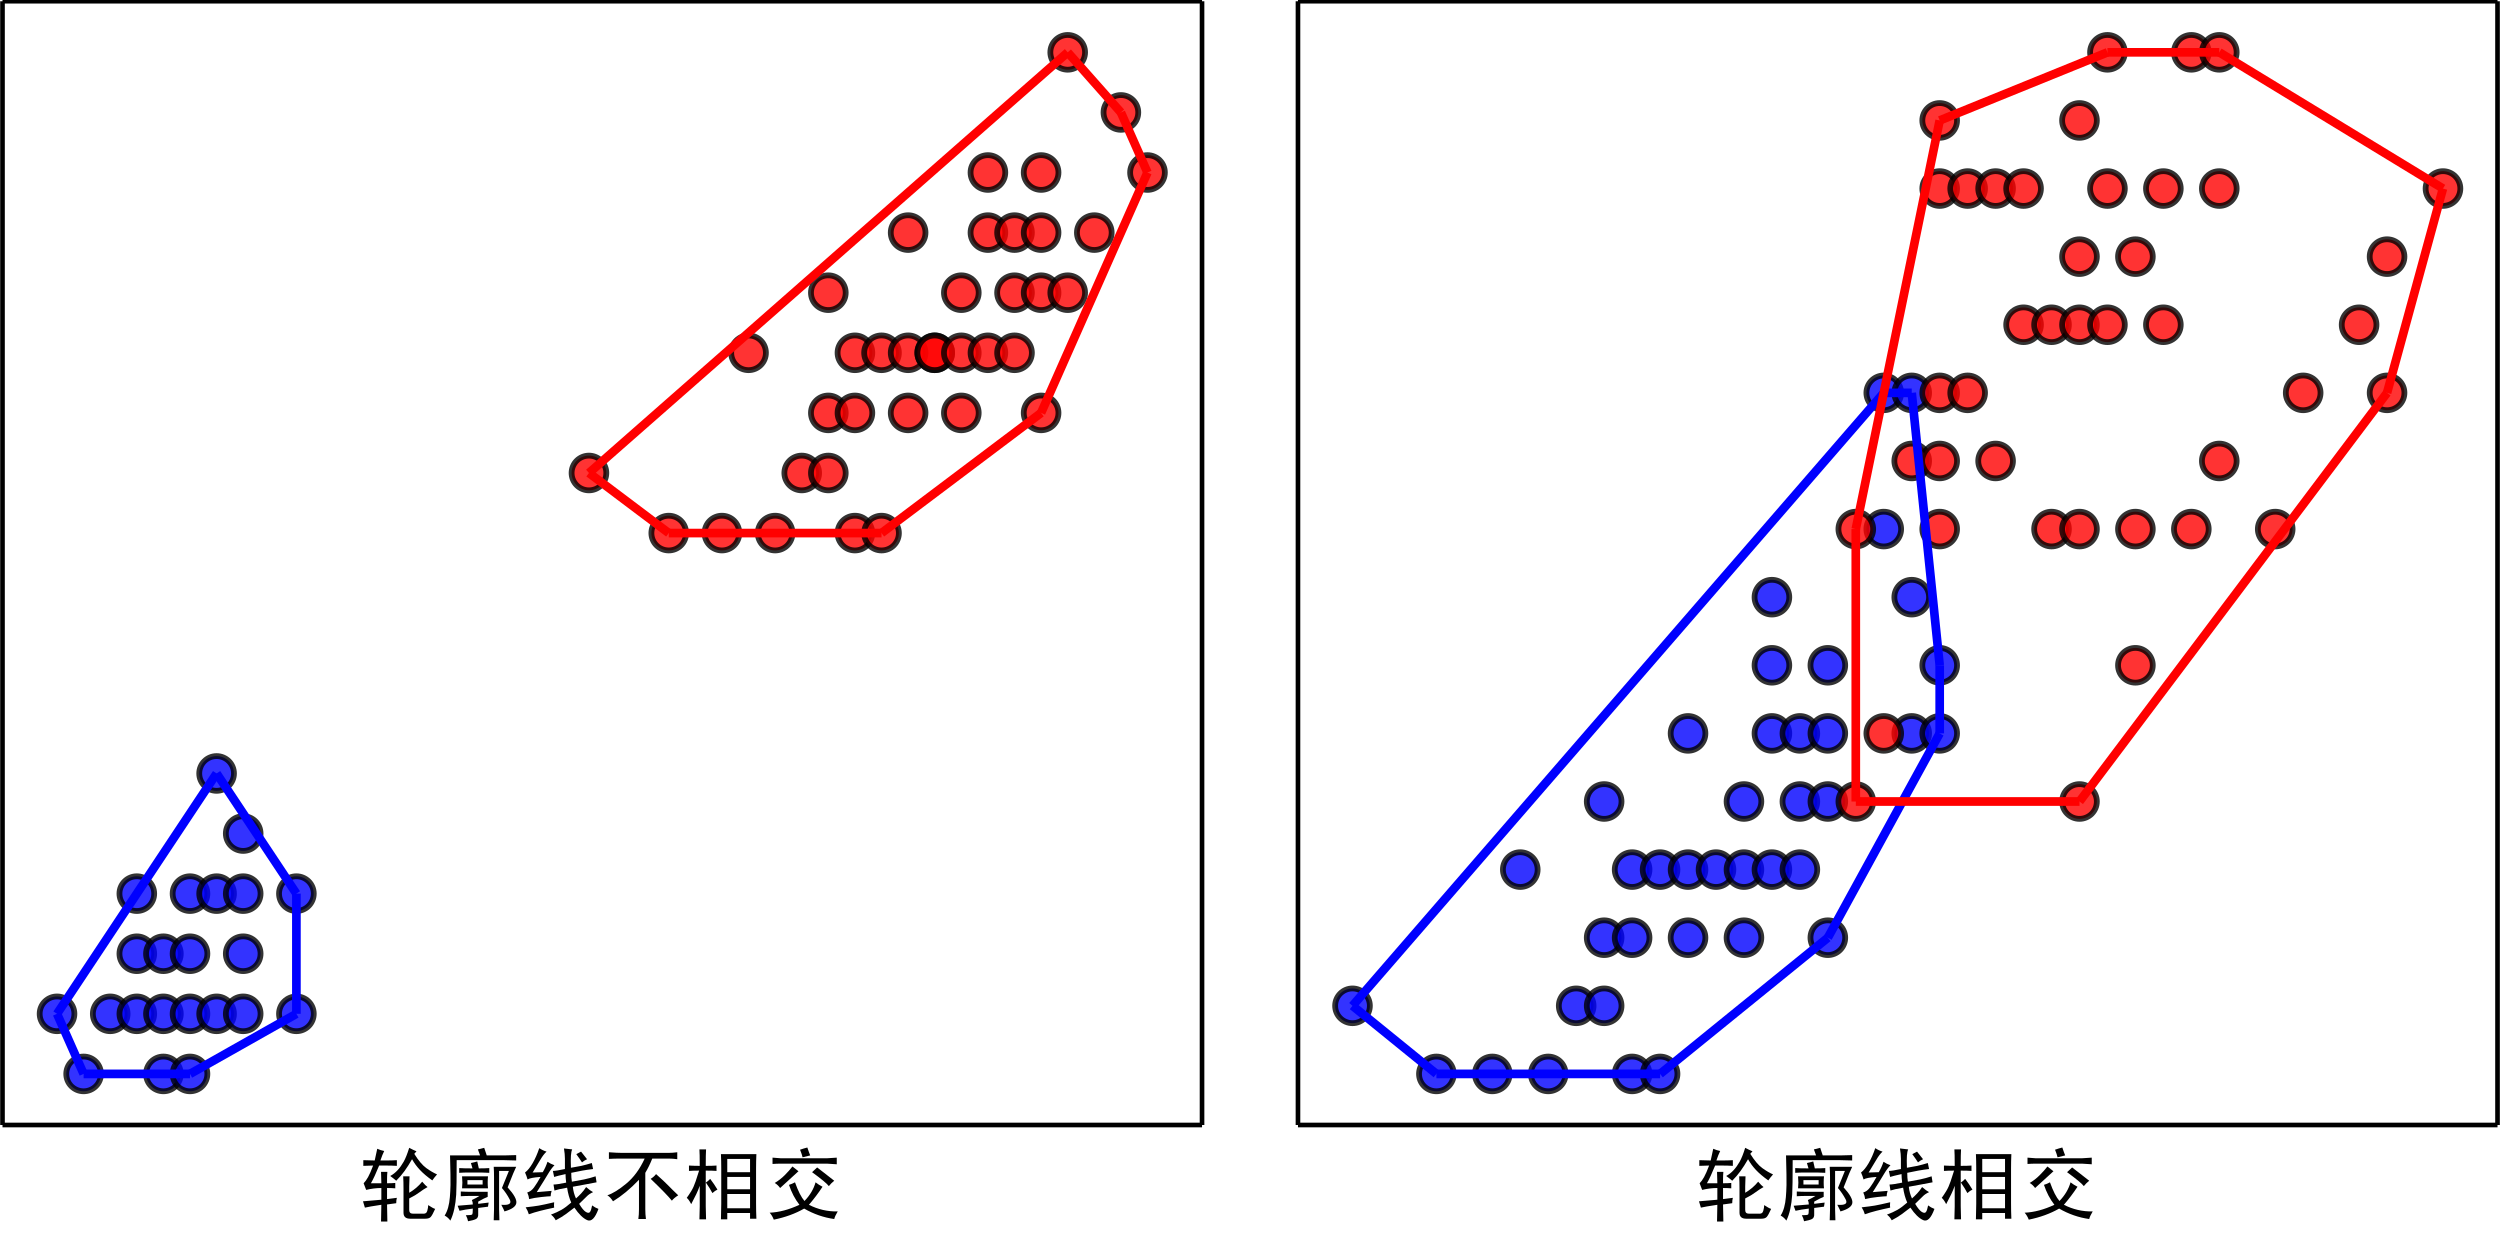 <?xml version="1.0" encoding="UTF-8"?>
<!DOCTYPE svg  PUBLIC '-//W3C//DTD SVG 1.1//EN'  'http://www.w3.org/Graphics/SVG/1.1/DTD/svg11.dtd'>
<!-- Created with matplotlib (https://matplotlib.org/) -->
<svg width="432pt" height="216pt" version="1.1" viewBox="0 0 432 216" xmlns="http://www.w3.org/2000/svg" xmlns:xlink="http://www.w3.org/1999/xlink">
 <defs>
  <style type="text/css">*{stroke-linecap:butt;stroke-linejoin:round;}</style>
 </defs>
 <g id="figure_1">
  <g id="patch_1">
   <path d="m0 216h432v-216h-432z" fill="#fff"/>
  </g>
  <g id="axes_1">
   <g id="patch_2">
    <path d="m0.432 194.4h207.28v-194.18h-207.28z" fill="#fff"/>
   </g>
   <g id="PathCollection_1">
    <defs>
     <path id="m9811ee01b9" d="m0 3c0.796 0 1.559-0.316 2.121-0.879 0.563-0.563 0.879-1.326 0.879-2.121s-0.316-1.559-0.879-2.121c-0.563-0.563-1.326-0.879-2.121-0.879s-1.559 0.316-2.121 0.879c-0.563 0.563-0.879 1.326-0.879 2.121s0.316 1.559 0.879 2.121c0.563 0.563 1.326 0.879 2.121 0.879z" stroke="#000" stroke-opacity=".8"/>
    </defs>
    <g clip-path="url(#p7b8cca4803)" fill="#0000ff" fill-opacity=".8" stroke="#000000" stroke-opacity=".8">
     <use x="9.854" y="175.189" xlink:href="#m9811ee01b9"/>
     <use x="14.45" y="185.573" xlink:href="#m9811ee01b9"/>
     <use x="19.046" y="175.189" xlink:href="#m9811ee01b9"/>
     <use x="23.642" y="175.189" xlink:href="#m9811ee01b9"/>
     <use x="23.642" y="164.805" xlink:href="#m9811ee01b9"/>
     <use x="23.642" y="154.421" xlink:href="#m9811ee01b9"/>
     <use x="28.237" y="185.573" xlink:href="#m9811ee01b9"/>
     <use x="28.237" y="175.189" xlink:href="#m9811ee01b9"/>
     <use x="28.237" y="164.805" xlink:href="#m9811ee01b9"/>
     <use x="32.833" y="185.573" xlink:href="#m9811ee01b9"/>
     <use x="32.833" y="175.189" xlink:href="#m9811ee01b9"/>
     <use x="32.833" y="164.805" xlink:href="#m9811ee01b9"/>
     <use x="32.833" y="154.421" xlink:href="#m9811ee01b9"/>
     <use x="37.429" y="175.189" xlink:href="#m9811ee01b9"/>
     <use x="37.429" y="154.421" xlink:href="#m9811ee01b9"/>
     <use x="37.429" y="133.653" xlink:href="#m9811ee01b9"/>
     <use x="42.025" y="175.189" xlink:href="#m9811ee01b9"/>
     <use x="42.025" y="164.805" xlink:href="#m9811ee01b9"/>
     <use x="42.025" y="154.421" xlink:href="#m9811ee01b9"/>
     <use x="42.025" y="144.037" xlink:href="#m9811ee01b9"/>
     <use x="51.217" y="175.189" xlink:href="#m9811ee01b9"/>
     <use x="51.217" y="154.421" xlink:href="#m9811ee01b9"/>
    </g>
   </g>
   <g id="PathCollection_2">
    <defs>
     <path id="mbb2a604035" d="m0 3c0.796 0 1.559-0.316 2.121-0.879 0.563-0.563 0.879-1.326 0.879-2.121s-0.316-1.559-0.879-2.121c-0.563-0.563-1.326-0.879-2.121-0.879s-1.559 0.316-2.121 0.879c-0.563 0.563-0.879 1.326-0.879 2.121s0.316 1.559 0.879 2.121c0.563 0.563 1.326 0.879 2.121 0.879z" stroke="#000" stroke-opacity=".8"/>
    </defs>
    <g clip-path="url(#p7b8cca4803)" fill="#ff0000" fill-opacity=".8" stroke="#000000" stroke-opacity=".8">
     <use x="115.56" y="92.116" xlink:href="#mbb2a604035"/>
     <use x="101.772" y="81.732" xlink:href="#mbb2a604035"/>
     <use x="133.944" y="92.116" xlink:href="#mbb2a604035"/>
     <use x="129.348" y="60.963" xlink:href="#mbb2a604035"/>
     <use x="124.752" y="92.116" xlink:href="#mbb2a604035"/>
     <use x="138.54" y="81.732" xlink:href="#mbb2a604035"/>
     <use x="143.136" y="81.732" xlink:href="#mbb2a604035"/>
     <use x="143.136" y="71.348" xlink:href="#mbb2a604035"/>
     <use x="143.136" y="50.579" xlink:href="#mbb2a604035"/>
     <use x="147.732" y="92.116" xlink:href="#mbb2a604035"/>
     <use x="147.732" y="71.348" xlink:href="#mbb2a604035"/>
     <use x="147.732" y="60.963" xlink:href="#mbb2a604035"/>
     <use x="152.328" y="92.116" xlink:href="#mbb2a604035"/>
     <use x="152.328" y="60.963" xlink:href="#mbb2a604035"/>
     <use x="156.924" y="71.348" xlink:href="#mbb2a604035"/>
     <use x="156.924" y="60.963" xlink:href="#mbb2a604035"/>
     <use x="156.924" y="40.195" xlink:href="#mbb2a604035"/>
     <use x="161.52" y="60.963" xlink:href="#mbb2a604035"/>
     <use x="161.52" y="60.963" xlink:href="#mbb2a604035"/>
     <use x="166.116" y="60.963" xlink:href="#mbb2a604035"/>
     <use x="166.116" y="71.348" xlink:href="#mbb2a604035"/>
     <use x="166.116" y="50.579" xlink:href="#mbb2a604035"/>
     <use x="170.712" y="60.963" xlink:href="#mbb2a604035"/>
     <use x="170.712" y="40.195" xlink:href="#mbb2a604035"/>
     <use x="170.712" y="29.811" xlink:href="#mbb2a604035"/>
     <use x="175.308" y="60.963" xlink:href="#mbb2a604035"/>
     <use x="175.308" y="50.579" xlink:href="#mbb2a604035"/>
     <use x="175.308" y="40.195" xlink:href="#mbb2a604035"/>
     <use x="179.903" y="71.348" xlink:href="#mbb2a604035"/>
     <use x="179.903" y="50.579" xlink:href="#mbb2a604035"/>
     <use x="179.903" y="40.195" xlink:href="#mbb2a604035"/>
     <use x="179.903" y="29.811" xlink:href="#mbb2a604035"/>
     <use x="184.499" y="9.043" xlink:href="#mbb2a604035"/>
     <use x="189.095" y="40.195" xlink:href="#mbb2a604035"/>
     <use x="184.499" y="50.579" xlink:href="#mbb2a604035"/>
     <use x="193.691" y="19.427" xlink:href="#mbb2a604035"/>
     <use x="198.287" y="29.811" xlink:href="#mbb2a604035"/>
    </g>
   </g>
   <g id="matplotlib.axis_1">
    <g id="text_1">
     <!-- 轮廓线不相交 -->
     <defs>
      <path id="SimHei-36718" d="m27.344 36.719q-0.391 9.766-0.391 14.062h7.812q-0.391-4.297-0.391-8.984v-5.078q5.859 0 10.156 0.391v-6.641q-4.688 0.391-10.156 0.391v-13.672q5.859 0.781 12.109 1.562-0.781-2.734-0.781-6.641-3.125-0.391-11.328-1.562 0-8.984 0.391-21.094h-7.812q0.391 11.719 0.391 20.703-15.625-2.344-20.312-3.516-1.562 4.688-2.344 7.812 5.469 0.391 22.656 1.953v14.453q-4.688 0-9.375-0.594-4.688-0.578-9.375-1.75l-3.125 8.203q2.734 2.734 5.469 7.609 2.734 4.891 6.25 14.266-4.688 0-12.109-0.391v7.031q7.422-0.391 14.062-0.391 1.953 8.203 3.125 14.453 4.297-1.953 8.594-2.734-2.344-4.688-4.688-11.719h6.641q7.812 0 13.672 0.391v-7.031q-6.641 0.391-13.281 0.391h-8.594q-5.859-14.453-10.156-21.875zm43.359 39.453-2.734-3.125q7.812-12.5 14.844-17.578t13.281-7.812q-3.516-3.906-5.859-7.422-9.375 6.641-15.234 12.891t-9.766 13.281q-4.688-8.203-9.188-14.453-4.484-6.25-10.344-12.109-3.125 2.734-7.422 5.859 5.078 2.734 9.172 7.219 4.109 4.5 7.422 10.359 3.328 5.859 6.844 17.188 5.078-2.734 8.984-4.297zm-8.594-30.859q-0.391-7.031-0.391-12.5v-7.812q9.375 5.469 16.016 13.672 4.297-5.078 6.641-6.641-5.078-2.734-9.969-6.453-4.875-3.703-12.688-7.609v-14.062q0-4.688 4.297-4.688h11.719q5.078-0.781 6.25 3.312 1.172 4.109 1.172 7.234 5.859-3.906 8.594-4.688-3.516-7.812-5.469-9.953-1.953-2.156-6.641-2.156h-18.75q-8.203 0-8.203 7.422v29.297q0 8.984-0.391 15.625z"/>
      <path id="SimHei-24275" d="m37.891 61.719q3.906 0.781 7.812 1.953 1.172-4.688 1.953-8.594 7.422 0 12.891 0.391v-5.859q-5.469 0.391-10.156 0.391h-15.234q-6.25 0-11.719-0.391v5.859q5.469-0.391 16.406-0.391-0.391 1.953-1.953 6.641zm-4.297-21.094v-5.469h18.75v5.469zm-6.641-10.156q0.391 3.906 0.391 7.031t-0.391 7.812h32.031q-0.391-3.516-0.391-7.625 0-4.094 0.391-7.219zm-3.125-27.734-2.344 6.25q10.547 0.781 18.75 1.562 0 3.125-1.172 5.469 5.859 2.734 9.375 5.078h-11.328q-6.25 0-11.719-0.391v5.859q5.859-0.391 12.109-0.391h21.094v-6.25q-3.516-1.172-11.719-5.859v-2.734q3.125 0.391 12.891 1.562l-0.781-5.078q-6.25-0.781-12.109-1.562v-7.031q0.391-5.078-2.734-6.641t-9.766-2.734q-0.781 3.906-2.734 7.422 7.031 0 7.812 0.984 0.781 0.969 0.781 7.219-9.766-1.172-16.406-2.734zm52.344 28.125q2.344 5.469 8.594 21.094h-12.109v-47.266q0-4.688 0.391-13.672h-7.031q0.391 8.594 0.391 13.672v39.844q0 7.031-0.391 12.5h27.734q-1.953-3.516-10.547-25.391 11.719-12.891 10.734-19.344-0.969-6.438-14.641-10.344-0.391 1.562-3.906 8.203 14.453-1.172 10.344 6.641-4.094 7.812-9.562 14.062zm-29.688 47.656q3.125 0.781 7.812 1.953 0.781-2.734 3.125-9.375h21.875q5.859 0 14.453 0.391v-6.641q-8.203 0.391-14.453 0.391h-58.984q0-33.203-0.594-42.578-0.578-9.375-2.344-17.578-1.75-8.203-4.875-14.453-2.734 3.906-7.031 6.25 2.734 4.297 4.297 9.953 1.562 5.672 2.141 12.703 0.594 7.031 0.781 15.031 0.203 8.016-0.578 36.531h37.109q-0.781 2.344-2.734 7.422z"/>
      <path id="SimHei-32447" d="m22.266 80.078q3.906-2.734 8.984-4.297-3.906-3.516-7.625-9.969-3.703-6.438-9.562-15.812 8.984 0.391 12.5 0.391 3.516 5.859 5.859 12.891 3.906-2.734 8.594-4.297-3.906-3.906-7.812-10.547t-14.062-22.656q10.547 0.781 18.359 1.562-1.172-3.906-1.172-6.641-2.734 0-11.719-0.984-8.984-0.969-14.844-2.531-0.391 3.906-2.344 8.203 4.688 1.172 8.391 6.25 3.719 5.078 8.016 12.891-12.5-0.781-16.016-3.125-1.172 4.297-3.125 8.594 4.688 3.516 9.375 11.516 4.688 8.016 8.203 18.562zm-16.797-73.047q10.547 1.172 16.203 2.141 5.672 0.984 18.953 4.109-0.391-4.297 0-6.641-9.375-1.953-17-3.906-7.609-1.953-14.25-4.297-1.172 4.297-3.906 8.594zm75.781 59.375q-3.516-1.562-6.25-3.906-2.734 4.297-7.031 10.156 2.734 1.562 5.859 3.125 1.562-1.953 7.422-9.375zm-42.188-14.453q3.906 0 14.844 2.344 0 7.031 0 12.688 0 5.672-1.172 12.703 4.688-0.391 10.156-1.172-1.172-2.344-1.562-7.625-0.391-5.266 0-15.031l12.891 2.344q6.641 1.562 12.891 3.516l1.562-7.422q-6.641-0.781-13.281-1.953l-13.672-2.734q0-6.25 0.781-10.938l14.844 2.734q7.422 1.562 14.453 3.906l1.172-7.422q-7.031-1.172-14.453-2.734l-14.844-2.734q0.781-7.812 3.906-14.453 3.125 2.734 6.438 6.25 3.328 3.516 6.062 7.812 5.469-4.688 8.594-6.25-5.078-2.344-7.812-5.281-2.734-2.922-9.375-9.172 4.688-7.812 8.203-9.969 3.516-2.141 5.078-0.188t2.734 8.203q3.516-2.734 7.812-4.297-6.25-17.188-13.875-13.859-7.609 3.312-15.812 15.422-5.469-4.297-10.547-8-5.078-3.719-12.5-7.625-1.953 3.906-5.859 7.031 7.422 2.734 12.891 5.859t12.109 8.984q-3.516 7.812-5.078 18.359-11.328-1.953-15.625-3.516l-1.172 7.422q4.297 0 15.625 2.344-0.781 6.25-0.781 10.547-10.547-2.344-14.062-3.516z"/>
      <path id="SimHei-19981" d="m81.641 74.219q5.078 0 10.938 0.781v-8.594q-5.469 0.781-10.547 0.781h-20.312q-3.906-9.766-8.594-17.578v-44.922q0-6.25 0.781-12.109h-9.375q0.781 5.469 0.781 12.109v36.328q-16.016-16.797-32.031-26.562-3.516 5.469-7.031 7.422 9.766 3.125 23.438 14.453t22.656 30.859h-30.078q-7.422 0-14.062-0.391v8.203q10.156-0.781 16.406-0.781zm12.109-52.344q-5.469-3.516-7.812-6.641-6.25 7.812-26.172 26.953 3.906 2.344 6.641 5.859 10.547-9.375 15.031-14.062 4.5-4.688 12.312-12.109z"/>
      <path id="SimHei-30456" d="m7.031 58.594q6.641-0.391 13.281-0.391 0 15.234-0.391 20.312h8.203q-0.391-5.469-0.391-20.312 8.203 0 13.281 0.391v-6.641q-4.688 0.391-13.281 0.391v-14.844q3.125 1.953 5.469 4.688 5.078-6.641 8.984-13.281-2.734-1.172-6.25-4.297-2.734 5.469-8.203 13.281v-29.297q0-6.25 0.391-16.406h-8.203q0.391 10.156 0.391 16.016v25.391q-1.562-4.688-4.297-10.359-2.734-5.656-6.25-12.297-2.734 5.469-5.469 7.812 2.344 3.125 5.469 8.203t5.469 12.109 4.297 13.281q-7.422 0-12.5-0.391zm47.266-35.156v-17.578h28.125v17.578zm0 21.094v-15.234h28.125v15.234zm0 22.266v-16.406h28.125v16.406zm-7.812 5.859h43.75q-0.391-8.594-0.391-17.969v-42.578q0-9.375 0.391-19.141h-7.812v7.031h-28.125v-7.812h-7.812q0.391 11.328 0.391 19.141v43.75q0 9.375-0.391 17.578z"/>
      <path id="SimHei-20132" d="m34.766 57.422q3.516-2.734 7.422-5.859-5.859-5.469-22.656-20.703-2.734 3.906-6.641 6.25 6.641 3.906 12.297 9.562 5.672 5.672 9.578 10.75zm24.219-7.031q3.125 3.125 6.25 5.859 1.953-1.562 8.594-6.641t12.5-9.766q-3.906-3.125-6.641-6.641-3.516 4.688-20.703 17.188zm-28.516-15.625q3.906 1.172 7.422 3.125 5.859-16.406 11.719-23.047 10.156 10.547 13.672 23.047 3.906-3.125 8.594-5.469-7.422-11.328-16.797-22.266 16.797-8.594 35.547-8.203-3.516-5.859-4.297-9.375-19.531 2.734-37.109 12.891-16.406-9.375-37.5-13.672-1.953 5.078-5.078 8.594 17.578 0.781 36.719 9.766-8.203 10.547-12.891 24.609zm13.672 43.359q4.297 1.562 8.984 2.734 1.172-3.125 1.75-5.078 0.594-1.953 1.766-4.688-5.078-1.172-9.375-2.344-0.781 3.516-3.125 9.375zm45.312-17.969q-6.25 0.391-12.109 0.781h-56.641q-5.469 0-10.547-0.391v7.812q5.078-0.391 10.156-0.781h57.031q5.859 0.391 12.109 0.781z"/>
     </defs>
     <g transform="translate(62.07 209.61) scale(.14 -.14)">
      <use xlink:href="#SimHei-36718"/>
      <use x="100" xlink:href="#SimHei-24275"/>
      <use x="200" xlink:href="#SimHei-32447"/>
      <use x="300" xlink:href="#SimHei-19981"/>
      <use x="400" xlink:href="#SimHei-30456"/>
      <use x="500" xlink:href="#SimHei-20132"/>
     </g>
    </g>
   </g>
   <g id="line2d_1">
    <path d="m37.429 133.65-27.576 41.537" clip-path="url(#p7b8cca4803)" fill="none" stroke="#00f" stroke-linecap="square" stroke-width="1.5"/>
   </g>
   <g id="line2d_2">
    <path d="m51.217 154.42v20.768" clip-path="url(#p7b8cca4803)" fill="none" stroke="#00f" stroke-linecap="square" stroke-width="1.5"/>
   </g>
   <g id="line2d_3">
    <path d="m51.217 154.42-13.788-20.768" clip-path="url(#p7b8cca4803)" fill="none" stroke="#00f" stroke-linecap="square" stroke-width="1.5"/>
   </g>
   <g id="line2d_4">
    <path d="m14.45 185.57-4.596-10.384" clip-path="url(#p7b8cca4803)" fill="none" stroke="#00f" stroke-linecap="square" stroke-width="1.5"/>
   </g>
   <g id="line2d_5">
    <path d="m32.833 185.57 18.384-10.384" clip-path="url(#p7b8cca4803)" fill="none" stroke="#00f" stroke-linecap="square" stroke-width="1.5"/>
   </g>
   <g id="line2d_6">
    <path d="m32.833 185.57h-18.384" clip-path="url(#p7b8cca4803)" fill="none" stroke="#00f" stroke-linecap="square" stroke-width="1.5"/>
   </g>
   <g id="line2d_7">
    <path d="m184.5 9.043-82.727 72.689" clip-path="url(#p7b8cca4803)" fill="none" stroke="#f00" stroke-linecap="square" stroke-width="1.5"/>
   </g>
   <g id="line2d_8">
    <path d="m193.69 19.427 4.596 10.384" clip-path="url(#p7b8cca4803)" fill="none" stroke="#f00" stroke-linecap="square" stroke-width="1.5"/>
   </g>
   <g id="line2d_9">
    <path d="m193.69 19.427-9.192-10.384" clip-path="url(#p7b8cca4803)" fill="none" stroke="#f00" stroke-linecap="square" stroke-width="1.5"/>
   </g>
   <g id="line2d_10">
    <path d="m115.56 92.116-13.788-10.384" clip-path="url(#p7b8cca4803)" fill="none" stroke="#f00" stroke-linecap="square" stroke-width="1.5"/>
   </g>
   <g id="line2d_11">
    <path d="m115.56 92.116h36.768" clip-path="url(#p7b8cca4803)" fill="none" stroke="#f00" stroke-linecap="square" stroke-width="1.5"/>
   </g>
   <g id="line2d_12">
    <path d="m179.9 71.348 18.384-41.537" clip-path="url(#p7b8cca4803)" fill="none" stroke="#f00" stroke-linecap="square" stroke-width="1.5"/>
   </g>
   <g id="line2d_13">
    <path d="m179.9 71.348-27.576 20.768" clip-path="url(#p7b8cca4803)" fill="none" stroke="#f00" stroke-linecap="square" stroke-width="1.5"/>
   </g>
   <g id="patch_3">
    <path d="m0.432 194.4v-194.18" fill="none" stroke="#000" stroke-linecap="square" stroke-width=".8"/>
   </g>
   <g id="patch_4">
    <path d="m207.71 194.4v-194.18" fill="none" stroke="#000" stroke-linecap="square" stroke-width=".8"/>
   </g>
   <g id="patch_5">
    <path d="m0.432 194.4h207.28" fill="none" stroke="#000" stroke-linecap="square" stroke-width=".8"/>
   </g>
   <g id="patch_6">
    <path d="m0.432 0.216h207.28" fill="none" stroke="#000" stroke-linecap="square" stroke-width=".8"/>
   </g>
  </g>
  <g id="axes_2">
   <g id="patch_7">
    <path d="m224.29 194.4h207.28v-194.18h-207.28z" fill="#fff"/>
   </g>
   <g id="PathCollection_3">
    <g clip-path="url(#p47435f6bce)" fill="#0000ff" fill-opacity=".8" stroke="#000000" stroke-opacity=".8">
     <use x="233.713" y="173.805" xlink:href="#m9811ee01b9"/>
     <use x="248.208" y="185.573" xlink:href="#m9811ee01b9"/>
     <use x="257.871" y="185.573" xlink:href="#m9811ee01b9"/>
     <use x="262.703" y="150.267" xlink:href="#m9811ee01b9"/>
     <use x="267.534" y="185.573" xlink:href="#m9811ee01b9"/>
     <use x="272.366" y="173.805" xlink:href="#m9811ee01b9"/>
     <use x="277.197" y="173.805" xlink:href="#m9811ee01b9"/>
     <use x="277.197" y="162.036" xlink:href="#m9811ee01b9"/>
     <use x="277.197" y="138.499" xlink:href="#m9811ee01b9"/>
     <use x="282.029" y="185.573" xlink:href="#m9811ee01b9"/>
     <use x="282.029" y="162.036" xlink:href="#m9811ee01b9"/>
     <use x="282.029" y="150.267" xlink:href="#m9811ee01b9"/>
     <use x="286.861" y="185.573" xlink:href="#m9811ee01b9"/>
     <use x="286.861" y="150.267" xlink:href="#m9811ee01b9"/>
     <use x="291.692" y="162.036" xlink:href="#m9811ee01b9"/>
     <use x="291.692" y="150.267" xlink:href="#m9811ee01b9"/>
     <use x="291.692" y="126.73" xlink:href="#m9811ee01b9"/>
     <use x="296.524" y="150.267" xlink:href="#m9811ee01b9"/>
     <use x="301.356" y="162.036" xlink:href="#m9811ee01b9"/>
     <use x="301.356" y="150.267" xlink:href="#m9811ee01b9"/>
     <use x="301.356" y="138.499" xlink:href="#m9811ee01b9"/>
     <use x="306.187" y="150.267" xlink:href="#m9811ee01b9"/>
     <use x="306.187" y="126.73" xlink:href="#m9811ee01b9"/>
     <use x="306.187" y="114.961" xlink:href="#m9811ee01b9"/>
     <use x="306.187" y="103.192" xlink:href="#m9811ee01b9"/>
     <use x="311.019" y="150.267" xlink:href="#m9811ee01b9"/>
     <use x="311.019" y="138.499" xlink:href="#m9811ee01b9"/>
     <use x="311.019" y="126.73" xlink:href="#m9811ee01b9"/>
     <use x="315.85" y="162.036" xlink:href="#m9811ee01b9"/>
     <use x="315.85" y="138.499" xlink:href="#m9811ee01b9"/>
     <use x="315.85" y="126.73" xlink:href="#m9811ee01b9"/>
     <use x="315.85" y="114.961" xlink:href="#m9811ee01b9"/>
     <use x="325.514" y="91.424" xlink:href="#m9811ee01b9"/>
     <use x="325.514" y="67.886" xlink:href="#m9811ee01b9"/>
     <use x="330.345" y="126.73" xlink:href="#m9811ee01b9"/>
     <use x="330.345" y="103.192" xlink:href="#m9811ee01b9"/>
     <use x="330.345" y="67.886" xlink:href="#m9811ee01b9"/>
     <use x="335.177" y="126.73" xlink:href="#m9811ee01b9"/>
     <use x="335.177" y="114.961" xlink:href="#m9811ee01b9"/>
    </g>
   </g>
   <g id="PathCollection_4">
    <g clip-path="url(#p47435f6bce)" fill="#ff0000" fill-opacity=".8" stroke="#000000" stroke-opacity=".8">
     <use x="320.682" y="138.499" xlink:href="#mbb2a604035"/>
     <use x="320.682" y="91.424" xlink:href="#mbb2a604035"/>
     <use x="325.514" y="126.73" xlink:href="#mbb2a604035"/>
     <use x="330.345" y="79.655" xlink:href="#mbb2a604035"/>
     <use x="335.177" y="91.424" xlink:href="#mbb2a604035"/>
     <use x="335.177" y="79.655" xlink:href="#mbb2a604035"/>
     <use x="335.177" y="67.886" xlink:href="#mbb2a604035"/>
     <use x="335.177" y="32.58" xlink:href="#mbb2a604035"/>
     <use x="335.177" y="20.811" xlink:href="#mbb2a604035"/>
     <use x="340.009" y="67.886" xlink:href="#mbb2a604035"/>
     <use x="340.009" y="32.58" xlink:href="#mbb2a604035"/>
     <use x="344.84" y="79.655" xlink:href="#mbb2a604035"/>
     <use x="344.84" y="32.58" xlink:href="#mbb2a604035"/>
     <use x="349.672" y="56.117" xlink:href="#mbb2a604035"/>
     <use x="349.672" y="32.58" xlink:href="#mbb2a604035"/>
     <use x="354.504" y="91.424" xlink:href="#mbb2a604035"/>
     <use x="354.504" y="56.117" xlink:href="#mbb2a604035"/>
     <use x="359.335" y="138.499" xlink:href="#mbb2a604035"/>
     <use x="359.335" y="91.424" xlink:href="#mbb2a604035"/>
     <use x="359.335" y="56.117" xlink:href="#mbb2a604035"/>
     <use x="359.335" y="44.349" xlink:href="#mbb2a604035"/>
     <use x="359.335" y="20.811" xlink:href="#mbb2a604035"/>
     <use x="364.167" y="56.117" xlink:href="#mbb2a604035"/>
     <use x="364.167" y="32.58" xlink:href="#mbb2a604035"/>
     <use x="364.167" y="9.043" xlink:href="#mbb2a604035"/>
     <use x="368.998" y="114.961" xlink:href="#mbb2a604035"/>
     <use x="368.998" y="91.424" xlink:href="#mbb2a604035"/>
     <use x="368.998" y="44.349" xlink:href="#mbb2a604035"/>
     <use x="373.83" y="56.117" xlink:href="#mbb2a604035"/>
     <use x="373.83" y="32.58" xlink:href="#mbb2a604035"/>
     <use x="378.662" y="91.424" xlink:href="#mbb2a604035"/>
     <use x="378.662" y="9.043" xlink:href="#mbb2a604035"/>
     <use x="383.493" y="79.655" xlink:href="#mbb2a604035"/>
     <use x="383.493" y="32.58" xlink:href="#mbb2a604035"/>
     <use x="383.493" y="9.043" xlink:href="#mbb2a604035"/>
     <use x="393.157" y="91.424" xlink:href="#mbb2a604035"/>
     <use x="397.988" y="67.886" xlink:href="#mbb2a604035"/>
     <use x="407.651" y="56.117" xlink:href="#mbb2a604035"/>
     <use x="412.483" y="67.886" xlink:href="#mbb2a604035"/>
     <use x="412.483" y="44.349" xlink:href="#mbb2a604035"/>
     <use x="422.146" y="32.58" xlink:href="#mbb2a604035"/>
    </g>
   </g>
   <g id="matplotlib.axis_3">
    <g id="text_2">
     <!-- 轮廓线相交 -->
     <g transform="translate(292.93 209.61) scale(.14 -.14)">
      <use xlink:href="#SimHei-36718"/>
      <use x="100" xlink:href="#SimHei-24275"/>
      <use x="200" xlink:href="#SimHei-32447"/>
      <use x="300" xlink:href="#SimHei-30456"/>
      <use x="400" xlink:href="#SimHei-20132"/>
     </g>
    </g>
   </g>
   <g id="line2d_14">
    <path d="m325.51 67.886-91.801 105.92" clip-path="url(#p47435f6bce)" fill="none" stroke="#00f" stroke-linecap="square" stroke-width="1.5"/>
   </g>
   <g id="line2d_15">
    <path d="m330.35 67.886h-4.832" clip-path="url(#p47435f6bce)" fill="none" stroke="#00f" stroke-linecap="square" stroke-width="1.5"/>
   </g>
   <g id="line2d_16">
    <path d="m248.21 185.57-14.495-11.769" clip-path="url(#p47435f6bce)" fill="none" stroke="#00f" stroke-linecap="square" stroke-width="1.5"/>
   </g>
   <g id="line2d_17">
    <path d="m248.21 185.57h38.653" clip-path="url(#p47435f6bce)" fill="none" stroke="#00f" stroke-linecap="square" stroke-width="1.5"/>
   </g>
   <g id="line2d_18">
    <path d="m315.85 162.04 19.327-35.306" clip-path="url(#p47435f6bce)" fill="none" stroke="#00f" stroke-linecap="square" stroke-width="1.5"/>
   </g>
   <g id="line2d_19">
    <path d="m315.85 162.04-28.99 23.537" clip-path="url(#p47435f6bce)" fill="none" stroke="#00f" stroke-linecap="square" stroke-width="1.5"/>
   </g>
   <g id="line2d_20">
    <path d="m335.18 114.96v11.769" clip-path="url(#p47435f6bce)" fill="none" stroke="#00f" stroke-linecap="square" stroke-width="1.5"/>
   </g>
   <g id="line2d_21">
    <path d="m335.18 114.96-4.832-47.075" clip-path="url(#p47435f6bce)" fill="none" stroke="#00f" stroke-linecap="square" stroke-width="1.5"/>
   </g>
   <g id="line2d_22">
    <path d="m335.18 20.811 28.99-11.769" clip-path="url(#p47435f6bce)" fill="none" stroke="#f00" stroke-linecap="square" stroke-width="1.5"/>
   </g>
   <g id="line2d_23">
    <path d="m359.34 138.5h-38.653" clip-path="url(#p47435f6bce)" fill="none" stroke="#f00" stroke-linecap="square" stroke-width="1.5"/>
   </g>
   <g id="line2d_24">
    <path d="m383.49 9.043 38.653 23.537" clip-path="url(#p47435f6bce)" fill="none" stroke="#f00" stroke-linecap="square" stroke-width="1.5"/>
   </g>
   <g id="line2d_25">
    <path d="m383.49 9.043h-19.327" clip-path="url(#p47435f6bce)" fill="none" stroke="#f00" stroke-linecap="square" stroke-width="1.5"/>
   </g>
   <g id="line2d_26">
    <path d="m320.68 91.424v47.075" clip-path="url(#p47435f6bce)" fill="none" stroke="#f00" stroke-linecap="square" stroke-width="1.5"/>
   </g>
   <g id="line2d_27">
    <path d="m320.68 91.424 14.495-70.612" clip-path="url(#p47435f6bce)" fill="none" stroke="#f00" stroke-linecap="square" stroke-width="1.5"/>
   </g>
   <g id="line2d_28">
    <path d="m412.48 67.886 9.663-35.306" clip-path="url(#p47435f6bce)" fill="none" stroke="#f00" stroke-linecap="square" stroke-width="1.5"/>
   </g>
   <g id="line2d_29">
    <path d="m412.48 67.886-53.148 70.612" clip-path="url(#p47435f6bce)" fill="none" stroke="#f00" stroke-linecap="square" stroke-width="1.5"/>
   </g>
   <g id="patch_8">
    <path d="m224.29 194.4v-194.18" fill="none" stroke="#000" stroke-linecap="square" stroke-width=".8"/>
   </g>
   <g id="patch_9">
    <path d="m431.57 194.4v-194.18" fill="none" stroke="#000" stroke-linecap="square" stroke-width=".8"/>
   </g>
   <g id="patch_10">
    <path d="m224.29 194.4h207.28" fill="none" stroke="#000" stroke-linecap="square" stroke-width=".8"/>
   </g>
   <g id="patch_11">
    <path d="m224.29 0.216h207.28" fill="none" stroke="#000" stroke-linecap="square" stroke-width=".8"/>
   </g>
  </g>
 </g>
 <defs>
  <clipPath id="p7b8cca4803">
   <rect x=".432" y=".216" width="207.28" height="194.18"/>
  </clipPath>
  <clipPath id="p47435f6bce">
   <rect x="224.29" y=".216" width="207.28" height="194.18"/>
  </clipPath>
 </defs>
</svg>
